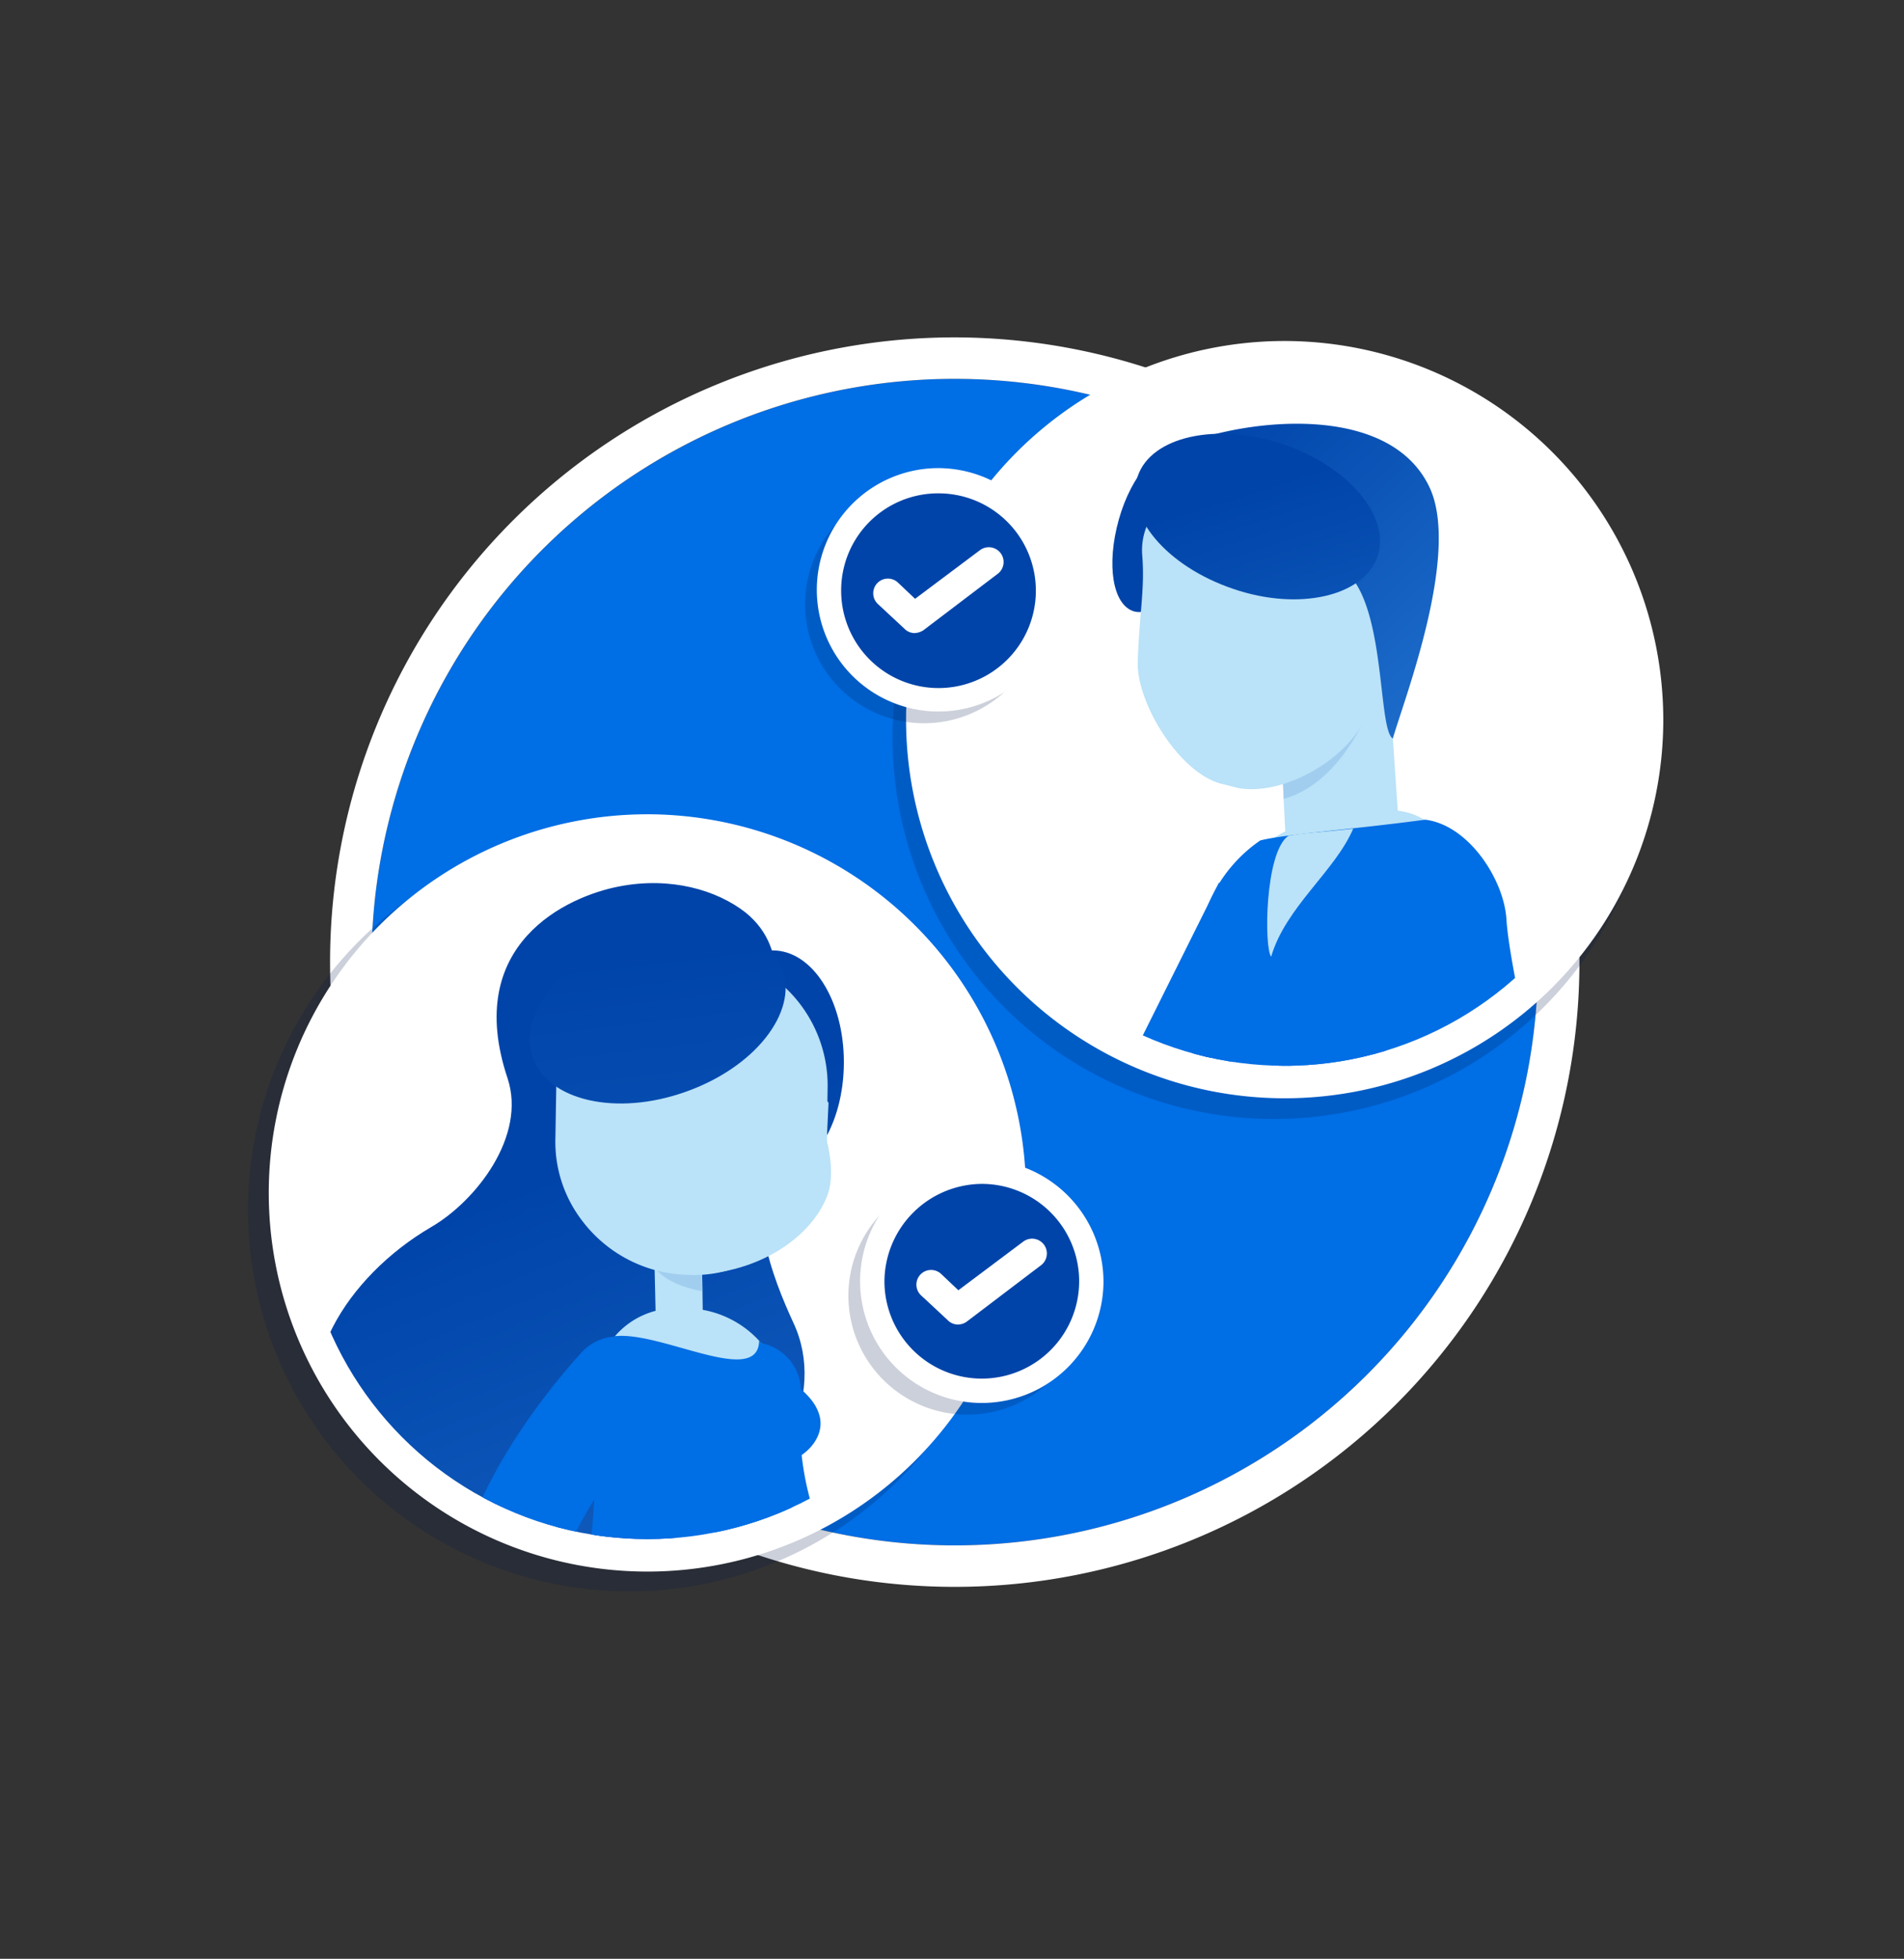 <svg xmlns="http://www.w3.org/2000/svg" xmlns:xlink="http://www.w3.org/1999/xlink" viewBox="0 0 261 268.488">
  <rect x="0" y="0" width="261" height="268.488" fill="#333333" stroke="none"/>
  <defs>
    <style>
      .cls-1 {
        fill: #006ee5;
      }

      .cls-2 {
        fill: #fff;
      }

      .cls-3 {
        fill: #021447;
        opacity: 0.2;
      }

      .cls-4 {
        clip-path: url(#clip-path);
      }

      .cls-5 {
        fill: #f7b75d;
      }

      .cls-6 {
        fill: #8edef2;
      }

      .cls-7 {
        fill: #bae2f8;
      }

      .cls-8 {
        fill: url(#linear-gradient);
      }

      .cls-9 {
        fill: #a1ceef;
      }

      .cls-10 {
        fill: url(#linear-gradient-2);
      }

      .cls-11 {
        fill: url(#linear-gradient-3);
      }

      .cls-12 {
        fill: #0044a9;
      }

      .cls-13 {
        fill: url(#linear-gradient-4);
      }

      .cls-14 {
        fill: url(#linear-gradient-5);
      }

      .cls-15 {
        fill: #121f55;
      }

      .cls-16 {
        fill: #2143af;
      }

      .cls-17 {
        fill: #f99ab6;
      }

      .cls-18 {
        fill: #fbb040;
      }

      .cls-19 {
        fill: url(#linear-gradient-6);
      }

      .cls-20 {
        fill: none;
      }
    </style>
    <clipPath id="clip-path">
      <ellipse id="Ellipse_27" data-name="Ellipse 27" cx="47.45" cy="47.45" rx="47.45" ry="47.45"/>
    </clipPath>
    <linearGradient id="linear-gradient" x1="2.683" y1="4.479" x2="0.511" y2="2.681" gradientUnits="objectBoundingBox">
      <stop offset="0" stop-color="#1d6dcb"/>
      <stop offset="1" stop-color="#0044a9"/>
    </linearGradient>
    <linearGradient id="linear-gradient-2" x1="0.951" y1="0.904" x2="0.222" y2="-0.03" xlink:href="#linear-gradient"/>
    <linearGradient id="linear-gradient-3" x1="0.939" y1="2.276" x2="0.147" y2="0.501" xlink:href="#linear-gradient"/>
    <linearGradient id="linear-gradient-4" x1="3.561" y1="2.846" x2="2.495" y2="-0.088" xlink:href="#linear-gradient"/>
    <linearGradient id="linear-gradient-5" x1="2.09" y1="1.002" x2="1.782" y2="0.026" xlink:href="#linear-gradient"/>
    <linearGradient id="linear-gradient-6" x1="3.112" y1="3.546" x2="2.523" y2="-0.112" xlink:href="#linear-gradient"/>
  </defs>
  <g id="Group_2120" data-name="Group 2120" transform="translate(-1026 -3794.756)">
    <g id="Group_400" data-name="Group 400" transform="translate(1071.245 3841)">
      <ellipse id="Ellipse_25" data-name="Ellipse 25" class="cls-1" cx="79.948" cy="79.948" rx="79.948" ry="79.948" transform="translate(5.684 5.684)"/>
      <path id="Path_355" data-name="Path 355" class="cls-2" d="M847.432,24.884a79.948,79.948,0,1,1-79.948,79.948,79.921,79.921,0,0,1,79.948-79.948m0-5.684a85.632,85.632,0,1,0,85.632,85.632A85.748,85.748,0,0,0,847.432,19.2Z" transform="translate(-761.8 -19.2)"/>
    </g>
    <g id="Group_453" data-name="Group 453" transform="translate(1136.364 3841.495)">
      <g id="Group_450" data-name="Group 450" transform="translate(10.997)">
        <path id="Path_356" data-name="Path 356" class="cls-3" d="M875.669,21.3a52.269,52.269,0,1,0,52.269,52.269A52.367,52.367,0,0,0,875.669,21.3Z" transform="translate(-822.4 -19.199)"/>
        <g id="Group_449" data-name="Group 449" transform="translate(2.842)">
          <g id="Group_401" data-name="Group 401">
            <ellipse id="Ellipse_26" data-name="Ellipse 26" class="cls-2" cx="48.45" cy="48.45" rx="48.45" ry="48.45" transform="translate(3.448 3.448)"/>
            <path id="Path_357" data-name="Path 357" class="cls-2" d="M877.6,24.048a47.45,47.45,0,1,1-47.45,47.45,47.462,47.462,0,0,1,47.45-47.45m0-4.448a51.9,51.9,0,1,0,51.9,51.9,51.971,51.971,0,0,0-51.9-51.9Z" transform="translate(-825.7 -19.6)"/>
          </g>
          <g id="Group_448" data-name="Group 448" transform="translate(4.448 4.448)">
            <g id="Group_447" data-name="Group 447" class="cls-4">
              <g id="_x38_._Right_shoe_4_" transform="translate(-58.036 224.629)">
                <g id="Group_403" data-name="Group 403" transform="translate(32.21 2.68)">
                  <g id="Group_402" data-name="Group 402">
                    <path id="Path_358" data-name="Path 358" class="cls-5" d="M808.771,214.377a9.972,9.972,0,1,0,12.233-6.8A9.788,9.788,0,0,0,808.771,214.377Z" transform="translate(-808.399 -207.156)"/>
                  </g>
                </g>
                <g id="Group_405" data-name="Group 405" transform="translate(0 2.487)">
                  <g id="Group_404" data-name="Group 404">
                    <path id="Path_359" data-name="Path 359" class="cls-5" d="M785.258,216.268l36.329,10.38a7.179,7.179,0,0,0,8.9-4.943h0c1.112-3.831-1.483-13.716-5.313-14.7l-38.059.371c-4.2,0-6.425,5.313-3.336,8.155A4.162,4.162,0,0,0,785.258,216.268Z" transform="translate(-782.333 -207)"/>
                  </g>
                </g>
                <g id="Group_407" data-name="Group 407" transform="translate(27.962)">
                  <g id="Group_406" data-name="Group 406">
                    <path id="Path_360" data-name="Path 360" class="cls-2" d="M807.6,212.046h0a1.657,1.657,0,0,0,1.606-2.1l-.865-3.707a1.539,1.539,0,0,0-1.73-1.236h0a1.657,1.657,0,0,0-1.606,2.1l.865,3.707A1.539,1.539,0,0,0,807.6,212.046Z" transform="translate(-804.961 -204.987)"/>
                  </g>
                </g>
                <g id="Group_409" data-name="Group 409" transform="translate(22.525 0.247)">
                  <g id="Group_408" data-name="Group 408">
                    <path id="Path_361" data-name="Path 361" class="cls-2" d="M803.2,212.246h0a1.657,1.657,0,0,0,1.606-2.1l-.865-3.707a1.617,1.617,0,0,0-1.73-1.236h0a1.657,1.657,0,0,0-1.607,2.1l.865,3.707A1.616,1.616,0,0,0,803.2,212.246Z" transform="translate(-800.561 -205.187)"/>
                  </g>
                </g>
              </g>
              <g id="Group_411" data-name="Group 411" transform="translate(-20.265 134.317)">
                <g id="Group_410" data-name="Group 410">
                  <path id="Path_362" data-name="Path 362" class="cls-6" d="M828.222,164.151l.247-.124L882.962,131.9l16.311,17.67-57.211,30.274-13.469,58.447-.371-.124L812.9,224.328l10.38-53.5A9.577,9.577,0,0,1,828.222,164.151Z" transform="translate(-812.9 -131.9)"/>
                </g>
              </g>
              <g id="_x38_._Right_shoe_3_" transform="translate(75.851 247.131)">
                <g id="Group_413" data-name="Group 413" transform="translate(28.933 0)">
                  <g id="Group_412" data-name="Group 412">
                    <path id="Path_363" data-name="Path 363" class="cls-5" d="M914.1,232.221a8.959,8.959,0,1,0,8.9-9.02A8.887,8.887,0,0,0,914.1,232.221Z" transform="translate(-914.1 -223.198)"/>
                  </g>
                </g>
                <g id="Group_415" data-name="Group 415" transform="translate(0 0.003)">
                  <g id="Group_414" data-name="Group 414">
                    <path id="Path_364" data-name="Path 364" class="cls-5" d="M894.411,241.241l33.981-.124a6.592,6.592,0,0,0,6.549-6.549h0c0-3.583-4.7-11.368-8.279-11.368l-32.869,9.762c-3.584,1.112-4.325,6.178-.865,7.785A2.375,2.375,0,0,0,894.411,241.241Z" transform="translate(-890.685 -223.2)"/>
                  </g>
                </g>
                <g id="Group_417" data-name="Group 417" transform="translate(22.682 0.96)">
                  <g id="Group_416" data-name="Group 416">
                    <path id="Path_365" data-name="Path 365" class="cls-2" d="M912.821,230.061h0a1.552,1.552,0,0,0,.865-2.224l-1.73-3.089a1.762,1.762,0,0,0-1.854-.741h0a1.552,1.552,0,0,0-.865,2.224l1.73,3.089A1.549,1.549,0,0,0,912.821,230.061Z" transform="translate(-909.041 -223.975)"/>
                  </g>
                </g>
                <g id="Group_419" data-name="Group 419" transform="translate(18.11 2.69)">
                  <g id="Group_418" data-name="Group 418">
                    <path id="Path_366" data-name="Path 366" class="cls-2" d="M909.121,231.337h0a1.552,1.552,0,0,0,.865-2.224l-1.73-2.966a1.762,1.762,0,0,0-1.853-.741h0a1.552,1.552,0,0,0-.865,2.224l1.73,3.089A1.7,1.7,0,0,0,909.121,231.337Z" transform="translate(-905.341 -225.375)"/>
                  </g>
                </g>
              </g>
              <g id="Group_421" data-name="Group 421" transform="translate(39.791 122.455)">
                <g id="Group_420" data-name="Group 420">
                  <path id="Path_367" data-name="Path 367" class="cls-6" d="M863.6,126.254l36.082-3.954c2.224,2.595,4.943,10.38,5.808,13.963a21.087,21.087,0,0,1-2.718,15.817,20.472,20.472,0,0,1-13.1,9.268c-2.719.618-16.434.865-22.86-5.437C857.175,146.766,863.6,126.254,863.6,126.254Z" transform="translate(-861.502 -122.3)"/>
                </g>
              </g>
              <g id="Group_423" data-name="Group 423" transform="translate(57.703 145.685)">
                <g id="Group_422" data-name="Group 422">
                  <path id="Path_368" data-name="Path 368" class="cls-6" d="M882.673,141.1H905.9l-8.9,55.358,39.294,45.72-20.389,5.684-37.441-42.013a9.552,9.552,0,0,1-2.348-7.908Z" transform="translate(-875.997 -141.1)"/>
                </g>
              </g>
              <g id="Group_425" data-name="Group 425" transform="translate(-30.892 69.815)">
                <g id="Group_424" data-name="Group 424">
                  <path id="Path_369" data-name="Path 369" class="cls-1" d="M804.547,132.092l53.875-.989a6.086,6.086,0,0,0,5.56-3.583l21.13-42.013L873.621,79.7l-19.276,38.676-50.045.865Z" transform="translate(-804.3 -79.7)"/>
                </g>
              </g>
              <g id="Group_427" data-name="Group 427" transform="translate(46.214 27.803)">
                <g id="Group_426" data-name="Group 426">
                  <path id="Path_370" data-name="Path 370" class="cls-7" d="M866.7,54.72,868.43,88.7l15.693-.741L881.9,55.091l-.741-9.391Z" transform="translate(-866.7 -45.7)"/>
                </g>
              </g>
              <path id="Path_371" data-name="Path 371" class="cls-8" d="M859.972,44.22c-1.73,6.178-5.56,10.38-8.4,9.638-2.966-.865-3.831-6.425-2.1-12.6s5.56-10.38,8.4-9.638S861.7,38.042,859.972,44.22Z" transform="translate(-824.755 -21.237)"/>
              <g id="Group_430" data-name="Group 430" transform="translate(46.832 46.955)">
                <g id="Group_429" data-name="Group 429">
                  <g id="Group_428" data-name="Group 428">
                    <path id="Path_372" data-name="Path 372" class="cls-9" d="M878.692,61.694s-3.583,8.773-11,10.874L867.2,61.2Z" transform="translate(-867.2 -61.2)"/>
                  </g>
                </g>
              </g>
              <g id="Group_432" data-name="Group 432" transform="translate(27.301 14.201)">
                <g id="Group_431" data-name="Group 431">
                  <path id="Path_373" data-name="Path 373" class="cls-7" d="M865.241,77.332c-.618-.124-1.854-.494-2.471-.618-5.808-1.606-11.615-11.245-11.368-16.805.247-6.673.988-10.009.618-14.457-.494-6.178,5.437-11,11.615-10.75l12.48.494a8.549,8.549,0,0,1,8.155,8.9l-.865,20.389C883.158,71.648,872.408,78.568,865.241,77.332Z" transform="translate(-851.394 -34.693)"/>
                </g>
              </g>
              <path id="Path_374" data-name="Path 374" class="cls-1" d="M859.4,82.7a57.474,57.474,0,0,0-1.977,18.782l.371,12.975,2.595-3.954Z" transform="translate(-822.702 -9.178)"/>
              <g id="Group_434" data-name="Group 434" transform="translate(45.102 59.876)">
                <g id="Group_433" data-name="Group 433">
                  <path id="Path_375" data-name="Path 375" class="cls-7" d="M887.671,73.193a8.928,8.928,0,0,0-5.931-1.483l-6.92.865a19.163,19.163,0,0,0-9.02,3.46C872.967,78.136,881.74,77.394,887.671,73.193Z" transform="translate(-865.8 -71.656)"/>
                </g>
              </g>
              <g id="Group_436" data-name="Group 436" transform="translate(35.456 61.166)">
                <g id="Group_435" data-name="Group 435">
                  <path id="Path_376" data-name="Path 376" class="cls-1" d="M900.385,86.292c-.371-5.437-5.19-12.851-11.121-13.592-10.133,1.359-19.153,1.977-22.613,2.842a19.925,19.925,0,0,0-8.526,18.782l.865,62.9c18.906,13.345,53.5,8.032,53.5,8.032C912.495,137.943,901,97.043,900.385,86.292Z" transform="translate(-857.993 -72.7)"/>
                </g>
              </g>
              <path id="Path_377" data-name="Path 377" class="cls-1" d="M872.608,79.8,864.7,119.218l1.977.124,7.414-39.171Z" transform="translate(-820.957 -9.861)"/>
              <g id="Group_438" data-name="Group 438" transform="translate(7.29 66.479)">
                <g id="Group_437" data-name="Group 437">
                  <path id="Path_378" data-name="Path 378" class="cls-1" d="M835.2,132.358l43.99.494a6.511,6.511,0,0,0,6.426-5.437l7.29-48.438L880.055,77l-6.425,42.878-38.429-.371Z" transform="translate(-835.2 -77)"/>
                </g>
              </g>
              <g id="Group_440" data-name="Group 440" transform="translate(45.051 62.401)">
                <g id="Group_439" data-name="Group 439">
                  <path id="Path_379" data-name="Path 379" class="cls-7" d="M868.652,74.689c1.606-.371,4.448-.494,8.9-.989-2.471,5.808-9.268,10.75-11.245,17.546C865.315,90.011,865.439,76.913,868.652,74.689Z" transform="translate(-865.759 -73.7)"/>
                </g>
              </g>
              <g id="Group_442" data-name="Group 442" transform="translate(32.127 6.894)">
                <g id="Group_441" data-name="Group 441">
                  <path id="Path_380" data-name="Path 380" class="cls-10" d="M856.536,31.647c9.02-3.583,28.544-5.808,33.981,5.931,4.2,9.144-3.584,29.162-5.066,34.352-2.471-1.483-.371-25.084-10.38-24.1A81.446,81.446,0,0,1,855.3,46.722" transform="translate(-855.3 -28.78)"/>
                </g>
              </g>
              <g id="Group_444" data-name="Group 444" transform="translate(-10.404 105.155)">
                <g id="Group_443" data-name="Group 443">
                  <path id="Path_381" data-name="Path 381" class="cls-7" d="M842.652,118.556a10.777,10.777,0,0,0-1.359-7.414L824.735,108.3a10.369,10.369,0,0,0-3.707,6.549,11.2,11.2,0,0,0,9.021,12.727A11.011,11.011,0,0,0,842.652,118.556Z" transform="translate(-820.88 -108.3)"/>
                </g>
              </g>
              <g id="Group_446" data-name="Group 446" transform="translate(-45.386 103.673)">
                <g id="Group_445" data-name="Group 445">
                  <path id="Path_382" data-name="Path 382" class="cls-7" d="M814.478,115.75a10.727,10.727,0,0,0-1.977-7.29L795.82,107.1a11.338,11.338,0,0,0-3.213,6.92,10.97,10.97,0,1,0,21.871,1.73Z" transform="translate(-792.57 -107.1)"/>
                </g>
              </g>
              <path id="Path_383" data-name="Path 383" class="cls-11" d="M871.236,31.263c9.144,3.089,14.952,10.009,13.1,15.446s-10.75,7.538-19.771,4.448c-9.144-3.089-14.951-10.009-13.1-15.446S862.216,28.3,871.236,31.263Z" transform="translate(-824.157 -21.625)"/>
            </g>
          </g>
        </g>
      </g>
      <g id="Group_452" data-name="Group 452" transform="translate(0 17.423)">
        <path id="Path_384" data-name="Path 384" class="cls-3" d="M830.811,35.6a16.311,16.311,0,1,0,16.311,16.311A16.3,16.3,0,0,0,830.811,35.6ZM818.454,57.224a13.455,13.455,0,0,1-.989-3.831,13.455,13.455,0,0,0,.989,3.831,11.02,11.02,0,0,0,2.842,4.2A14.012,14.012,0,0,1,818.454,57.224Zm24.59,0a11.022,11.022,0,0,1-2.842,4.2,14.013,14.013,0,0,0,2.842-4.2,13.446,13.446,0,0,0,.988-3.831A13.446,13.446,0,0,1,843.044,57.224Z" transform="translate(-814.5 -33.252)"/>
        <g id="Group_451" data-name="Group 451" transform="translate(1.606)">
          <ellipse id="Ellipse_28" data-name="Ellipse 28" class="cls-12" cx="14.345" cy="14.345" rx="14.345" ry="14.345" transform="translate(2.336 2.336)"/>
          <path id="Path_385" data-name="Path 385" class="cls-2" d="M832.481,37.16a13.345,13.345,0,1,1-13.345,13.345A13.29,13.29,0,0,1,832.481,37.16m0-3.46a16.682,16.682,0,1,0,16.682,16.682A16.771,16.771,0,0,0,832.481,33.7Z" transform="translate(-815.8 -33.7)"/>
        </g>
        <path id="Path_386" data-name="Path 386" class="cls-2" d="M827.669,54.242a1.984,1.984,0,0,1-1.359-.618l-3.583-3.336a2.012,2.012,0,1,1,2.719-2.966l2.348,2.224,8.9-6.673a2.027,2.027,0,0,1,2.471,3.213l-10.256,7.785A2.384,2.384,0,0,1,827.669,54.242Z" transform="translate(-812.718 -31.629)"/>
      </g>
    </g>
    <g id="Group_510" data-name="Group 510" transform="translate(1060 3906.367)">
      <g id="Group_507" data-name="Group 507" transform="translate(0 0)">
        <path id="Path_387" data-name="Path 387" class="cls-3" d="M804.969,73.7a52.269,52.269,0,1,0,52.269,52.269A52.367,52.367,0,0,0,804.969,73.7Z" transform="translate(-752.7 -71.723)"/>
        <g id="Group_506" data-name="Group 506" transform="translate(2.842)">
          <g id="Group_454" data-name="Group 454">
            <ellipse id="Ellipse_29" data-name="Ellipse 29" class="cls-2" cx="49.45" cy="49.45" rx="49.45" ry="49.45" transform="translate(2.448 2.448)"/>
            <path id="Path_388" data-name="Path 388" class="cls-2" d="M806.9,76.548A47.45,47.45,0,1,1,759.448,124a47.462,47.462,0,0,1,47.45-47.45m0-4.448A51.9,51.9,0,1,0,858.8,124a51.971,51.971,0,0,0-51.9-51.9Z" transform="translate(-755 -72.1)"/>
          </g>
          <g id="Group_505" data-name="Group 505" transform="translate(4.448 4.448)">
            <g id="Group_504" data-name="Group 504" class="cls-4">
              <g id="Group_456" data-name="Group 456" transform="translate(54.987 14.21)">
                <g id="Group_455" data-name="Group 455">
                  <path id="Path_389" data-name="Path 389" class="cls-13" d="M812.862,117.968c5.313,0,9.638-6.92,9.638-15.446S818.175,87.2,812.738,87.2c-5.313,0-9.638,6.92-9.638,15.446C803.1,111.048,807.548,117.968,812.862,117.968Z" transform="translate(-803.1 -87.2)"/>
                </g>
              </g>
              <g id="Group_458" data-name="Group 458" transform="translate(1.904 4.985)">
                <g id="Group_457" data-name="Group 457">
                  <path id="Path_390" data-name="Path 390" class="cls-14" d="M776.03,126.895c6.178-3.583,13.1-12.48,10.5-20.389-6.178-18.411,8.156-24.961,15.322-26.32,7.043-1.359,13.345.494,17.3,3.583,6.425,5.19,4.448,13.963.865,21.13,3.831,2.224,5.684,7.043,3.46,10.627-4.819,7.785-.618,18.288,2.224,24.466,4.7,10.009-1.854,22.489-13.1,28.173s-26.073,5.066-37.317,0c-5.684-2.471-10.75-6.178-13.345-11.121C756.383,146.665,764.415,133.691,776.03,126.895Z" transform="translate(-760.141 -79.734)"/>
                </g>
              </g>
              <g id="Group_460" data-name="Group 460" transform="translate(57.595 70.653)">
                <g id="Group_459" data-name="Group 459">
                  <path id="Path_391" data-name="Path 391" class="cls-7" d="M843.256,184.68q4.078.556,8.526.741a3.956,3.956,0,0,0,.247-7.908c-13.839-.371-24.1-4.448-30.645-12.11-10.009-11.615-8.155-27.926-8.032-28.05a3.985,3.985,0,1,0-7.908-.989c-.124.741-2.348,19.894,9.885,34.228C821.879,178.254,831.27,182.95,843.256,184.68Z" transform="translate(-805.21 -132.878)"/>
                </g>
              </g>
              <g id="Group_461" data-name="Group 461" transform="translate(54.625 67.901)">
                <path id="Path_392" data-name="Path 392" class="cls-1" d="M810.83,130.712a6.766,6.766,0,0,1,5.808,7.538c0,.124-1.73,15.2,7.414,25.825,4.448,5.19,10.874,8.526,19.153,10.132a15.347,15.347,0,0,0-.865,13.716c-12.233-1.977-21.871-6.92-28.667-14.952-13.1-15.2-10.75-35.587-10.627-36.452A6.869,6.869,0,0,1,810.83,130.712Z" transform="translate(-802.806 -130.651)"/>
              </g>
              <g id="Group_463" data-name="Group 463" transform="translate(43.001 63.259)">
                <g id="Group_462" data-name="Group 462">
                  <path id="Path_393" data-name="Path 393" class="cls-7" d="M811.935,138.27a4.357,4.357,0,0,0,1.236-6.92,13.782,13.782,0,0,0-10.009-4.448h-.989a11,11,0,0,0-8.773,3.831C795.13,135.922,806.5,140.37,811.935,138.27Z" transform="translate(-793.4 -126.894)"/>
                </g>
              </g>
              <g id="Group_465" data-name="Group 465" transform="translate(48.315 53.628)">
                <g id="Group_464" data-name="Group 464">
                  <path id="Path_394" data-name="Path 394" class="cls-7" d="M804.249,120.83l.124,4.448.124,8.4-6.425.124-.247-10.627L797.7,119.1A12.7,12.7,0,0,0,804.249,120.83Z" transform="translate(-797.7 -119.1)"/>
                </g>
              </g>
              <g id="Group_468" data-name="Group 468" transform="translate(48.438 54.493)">
                <g id="Group_467" data-name="Group 467">
                  <g id="Group_466" data-name="Group 466">
                    <path id="Path_395" data-name="Path 395" class="cls-9" d="M804.225,121.777l.124,4.448c-2.224-.371-5.066-1.359-6.426-3.089L797.8,119.8A10.386,10.386,0,0,0,804.225,121.777Z" transform="translate(-797.8 -119.8)"/>
                  </g>
                </g>
              </g>
              <g id="Group_470" data-name="Group 470" transform="translate(34.838 14.205)">
                <g id="Group_469" data-name="Group 469">
                  <path id="Path_396" data-name="Path 396" class="cls-7" d="M805.213,131.685h0a18.714,18.714,0,0,1-14.828-7.538A17.742,17.742,0,0,1,786.8,112.9l.123-7.29A18.535,18.535,0,0,1,805.707,87.2h0a17.344,17.344,0,0,1,9.02,2.471,18.444,18.444,0,0,1,9.391,16.311l-.123,7.29a18.756,18.756,0,0,1-9.144,15.817A16.85,16.85,0,0,1,805.213,131.685Z" transform="translate(-786.794 -87.196)"/>
                </g>
              </g>
              <g id="Group_472" data-name="Group 472" transform="translate(32.532 105.474)">
                <g id="Group_471" data-name="Group 471">
                  <path id="Path_397" data-name="Path 397" class="cls-15" d="M819.863,174.826a17.672,17.672,0,1,1-21.13-13.345A17.6,17.6,0,0,1,819.863,174.826Z" transform="translate(-784.927 -161.058)"/>
                </g>
              </g>
              <g id="Group_474" data-name="Group 474" transform="translate(58.181 70.02)">
                <g id="Group_473" data-name="Group 473">
                  <path id="Path_398" data-name="Path 398" class="cls-1" d="M818.431,139.946c1.236,3.336-2.1,6.673-5.684,7.043A6.383,6.383,0,0,1,805.7,141.3c-.371-3.46,4.819-11.245,6.8-8.279C814.353,135.868,817.443,137.1,818.431,139.946Z" transform="translate(-805.685 -132.366)"/>
                </g>
              </g>
              <g id="Group_476" data-name="Group 476" transform="translate(33.981 67.046)">
                <g id="Group_475" data-name="Group 475">
                  <path id="Path_399" data-name="Path 399" class="cls-1" d="M795.12,130.01a11.047,11.047,0,0,0-2.595,6.549s1.606,29.038-6.426,42.383l33.857,2.842-.865-40.159a14.8,14.8,0,0,0-4.2-11C814.768,137.053,801.422,129.268,795.12,130.01Z" transform="translate(-786.1 -129.959)"/>
                </g>
              </g>
              <g id="Group_483" data-name="Group 483" transform="translate(58.524 201.29)">
                <g id="Group_479" data-name="Group 479" transform="translate(0 0)">
                  <g id="Group_478" data-name="Group 478">
                    <g id="Group_477" data-name="Group 477">
                      <path id="Path_400" data-name="Path 400" class="cls-16" d="M807.739,247.744a35.124,35.124,0,0,1-1.73,9.144.638.638,0,0,0,.371.865h0a.638.638,0,0,0,.865-.371c.371-.865,1.606-3.707,1.977-4.7.494-1.359,1.977-3.954,3.583.618,1.606,4.448.989,8.526,1.112,13.716.123,7.167,9.144,9.515,10.627,10.133,3.707,1.359,7.291.124,6.055-3.954-1.483-4.7-3.707-5.808-5.931-11.615-3.213-8.4-2.595-13.592-4.2-18.659a6.649,6.649,0,0,0-5.437-4.325C811.94,238.724,808.233,242.307,807.739,247.744Z" transform="translate(-805.962 -238.6)"/>
                    </g>
                  </g>
                </g>
                <g id="Group_482" data-name="Group 482" transform="translate(9.386 2.383)">
                  <g id="Group_481" data-name="Group 481">
                    <g id="Group_480" data-name="Group 480">
                      <path id="Path_401" data-name="Path 401" class="cls-17" d="M816.822,263.106c-1.854-4.2-4.078-17.052-2.966-19.894,1.359-3.336,8.279-3.583,8.65-.618.741,5.19-1.359,14.21,2.842,23.848C824.978,269.037,819.047,268.049,816.822,263.106Z" transform="translate(-813.559 -240.528)"/>
                    </g>
                  </g>
                </g>
              </g>
              <g id="Group_485" data-name="Group 485" transform="translate(39.663 122.7)">
                <g id="Group_484" data-name="Group 484">
                  <path id="Path_402" data-name="Path 402" class="cls-15" d="M795.643,191.311l45.473,21.13-4.325-10.256L819.986,256.8a6.409,6.409,0,0,0,4.2,7.908A6.234,6.234,0,0,0,831.848,261l20.759-53.257a8.093,8.093,0,0,0-3.954-10.133l-.371-.124-45.225-21.624a8.564,8.564,0,0,0-11.492,4.078,8.462,8.462,0,0,0,4.078,11.368Z" transform="translate(-790.698 -174.998)"/>
                </g>
              </g>
              <g id="Group_492" data-name="Group 492" transform="translate(94.874 182.909)">
                <g id="Group_488" data-name="Group 488" transform="translate(0 0.933)">
                  <g id="Group_487" data-name="Group 487">
                    <g id="Group_486" data-name="Group 486">
                      <path id="Path_403" data-name="Path 403" class="cls-16" d="M836.393,236.367a35.559,35.559,0,0,1,2.719,8.9.692.692,0,0,0,.741.618h0a.692.692,0,0,0,.618-.741c0-.989-.371-3.954-.371-5.066-.123-1.483-.123-4.325,3.46-1.112s4.943,7.043,7.414,11.615c3.46,6.3,12.6,4.2,14.087,3.954,3.831-.494,6.549-3.336,3.46-6.3-3.583-3.46-6.055-3.46-10.627-7.538-6.8-5.931-8.65-10.874-12.357-14.457-.618-.618-3.707-2.718-6.8-1.236C835.9,226.358,834.169,231.3,836.393,236.367Z" transform="translate(-835.38 -224.48)"/>
                    </g>
                  </g>
                </g>
                <g id="Group_491" data-name="Group 491" transform="translate(6.064)">
                  <g id="Group_490" data-name="Group 490">
                    <g id="Group_489" data-name="Group 489">
                      <path id="Path_404" data-name="Path 404" class="cls-17" d="M852.289,245.442c-3.583-2.842-11.615-13.222-11.986-16.311-.371-3.583,5.684-7.043,7.414-4.572,3.089,4.2,5.437,13.222,13.716,19.771C862.174,246.925,856.49,248.778,852.289,245.442Z" transform="translate(-840.287 -223.724)"/>
                    </g>
                  </g>
                </g>
              </g>
              <g id="Group_494" data-name="Group 494" transform="translate(38.673 121.329)">
                <g id="Group_493" data-name="Group 493">
                  <path id="Path_405" data-name="Path 405" class="cls-15" d="M799.044,192.932l50.045-2.471-8.65-7.043,10.627,56.1a6.28,6.28,0,0,0,7.29,5.066,6.371,6.371,0,0,0,5.066-6.92l-6.549-56.717a7.887,7.887,0,0,0-8.279-7.043h-.371L798.18,175.88a8.539,8.539,0,1,0,.865,17.052Z" transform="translate(-789.897 -173.889)"/>
                </g>
              </g>
              <path id="Path_406" data-name="Path 406" class="cls-1" d="M801,136.8s-.494,11-3.46,14.952-6.8,5.437-7.043,7.167c0,0,.618-4.572.741-8.155s.618-7.043.618-7.043Z" transform="translate(-751.082 -61.301)"/>
              <g id="Group_496" data-name="Group 496" transform="translate(23.954 70.012)">
                <g id="Group_495" data-name="Group 495">
                  <path id="Path_407" data-name="Path 407" class="cls-7" d="M798.392,185.543a50.95,50.95,0,0,0,6.426.741,3.962,3.962,0,1,0,.494-7.908c-7.291-.494-16.434-2.224-18.782-8.155-3.707-9.268,9.02-26.073,13.84-31.262a3.936,3.936,0,1,0-5.808-5.313c-2.224,2.471-21.624,24.1-15.322,39.541C781.834,179.736,788.259,183.813,798.392,185.543Z" transform="translate(-777.986 -132.359)"/>
                </g>
              </g>
              <g id="Group_497" data-name="Group 497" transform="translate(21.068 67.127)">
                <path id="Path_408" data-name="Path 408" class="cls-1" d="M793.011,132.218a6.79,6.79,0,0,1,6.178-2.1,6.688,6.688,0,0,1,3.954,2.224c2.348,2.595,1.977,6.673-.371,9.268-5.437,5.931-15.94,20.883-13.1,28.05a6.765,6.765,0,0,0,2.842,3.089,6.633,6.633,0,0,1,3.213,7.043v.124c-.865,4.448-5.808,7.043-9.762,4.7-4.2-2.471-7.29-5.684-8.9-9.885C770.4,158.044,789.181,136.42,793.011,132.218Z" transform="translate(-775.65 -130.025)"/>
              </g>
              <g id="Group_499" data-name="Group 499" transform="translate(48.762 109.068)">
                <g id="Group_498" data-name="Group 498">
                  <path id="Path_409" data-name="Path 409" class="cls-18" d="M816.891,174.264a10.172,10.172,0,0,1-2.718,5.931l-14.334-1.236a9.228,9.228,0,0,1-1.73-6.3,9.379,9.379,0,0,1,10.256-8.65A9.6,9.6,0,0,1,816.891,174.264Z" transform="translate(-798.062 -163.966)"/>
                </g>
              </g>
              <g id="Group_501" data-name="Group 501" transform="translate(97.728 111.331)">
                <g id="Group_500" data-name="Group 500">
                  <path id="Path_410" data-name="Path 410" class="cls-7" d="M856.608,175.686a9.55,9.55,0,0,1-2.471,6.055l-14.457-.618a9.062,9.062,0,0,1-1.977-6.178,9.46,9.46,0,1,1,18.906.741Z" transform="translate(-837.689 -165.798)"/>
                </g>
              </g>
              <g id="Group_503" data-name="Group 503" transform="translate(31.34 10.524)">
                <g id="Group_502" data-name="Group 502">
                  <path id="Path_411" data-name="Path 411" class="cls-19" d="M784.379,102.607c2.1,5.931,11.492,8.032,20.883,4.7,9.515-3.336,15.446-10.874,13.345-16.805s-11.492-8.032-20.883-4.7S782.279,96.676,784.379,102.607Z" transform="translate(-783.963 -84.217)"/>
                </g>
              </g>
              <path id="Path_412" data-name="Path 412" class="cls-7" d="M820.152,109.95s1.236,4.325.124,7.414c-2.1,5.684-9.02,10.38-17.176,10.874l.247-11.862,11.368-11,2.595-4.078,3.089,3.46Z" transform="translate(-748.113 -69.667)"/>
            </g>
          </g>
        </g>
      </g>
      <g id="Group_509" data-name="Group 509" transform="translate(82.296 47.326)">
        <path id="Path_413" data-name="Path 413" class="cls-3" d="M835.611,112.3a16.311,16.311,0,1,0,16.311,16.311A16.3,16.3,0,0,0,835.611,112.3Zm-12.233,21.624a13.449,13.449,0,0,1-.989-3.831,10.334,10.334,0,0,0,.989,3.831,11.021,11.021,0,0,0,2.842,4.2A12.057,12.057,0,0,1,823.378,133.924Zm24.466,0a11.022,11.022,0,0,1-2.842,4.2,12.056,12.056,0,0,0,2.842-4.2,13.453,13.453,0,0,0,.988-3.831A13.461,13.461,0,0,1,847.844,133.924Z" transform="translate(-819.3 -109.952)"/>
        <g id="Group_508" data-name="Group 508" transform="translate(1.606)">
          <ellipse id="Ellipse_31" data-name="Ellipse 31" class="cls-12" cx="14.345" cy="14.345" rx="14.345" ry="14.345" transform="translate(2.336 2.336)"/>
          <path id="Path_414" data-name="Path 414" class="cls-2" d="M837.282,113.736a13.345,13.345,0,1,1-13.345,13.345,13.449,13.449,0,0,1,13.345-13.345m0-3.336a16.682,16.682,0,1,0,16.682,16.682A16.771,16.771,0,0,0,837.282,110.4Z" transform="translate(-820.6 -110.4)"/>
        </g>
        <path id="Path_415" data-name="Path 415" class="cls-2" d="M832.47,130.942a1.984,1.984,0,0,1-1.359-.618l-3.583-3.336a2.012,2.012,0,1,1,2.718-2.966l2.348,2.224,8.9-6.673a2.027,2.027,0,0,1,2.471,3.213l-10.256,7.785A2.088,2.088,0,0,1,832.47,130.942Z" transform="translate(-817.518 -108.329)"/>
      </g>
    </g>
    <rect id="Rectangle_232" data-name="Rectangle 232" class="cls-20" width="261" height="268.488" transform="translate(1026 3794.756)"/>
  </g>
</svg>
